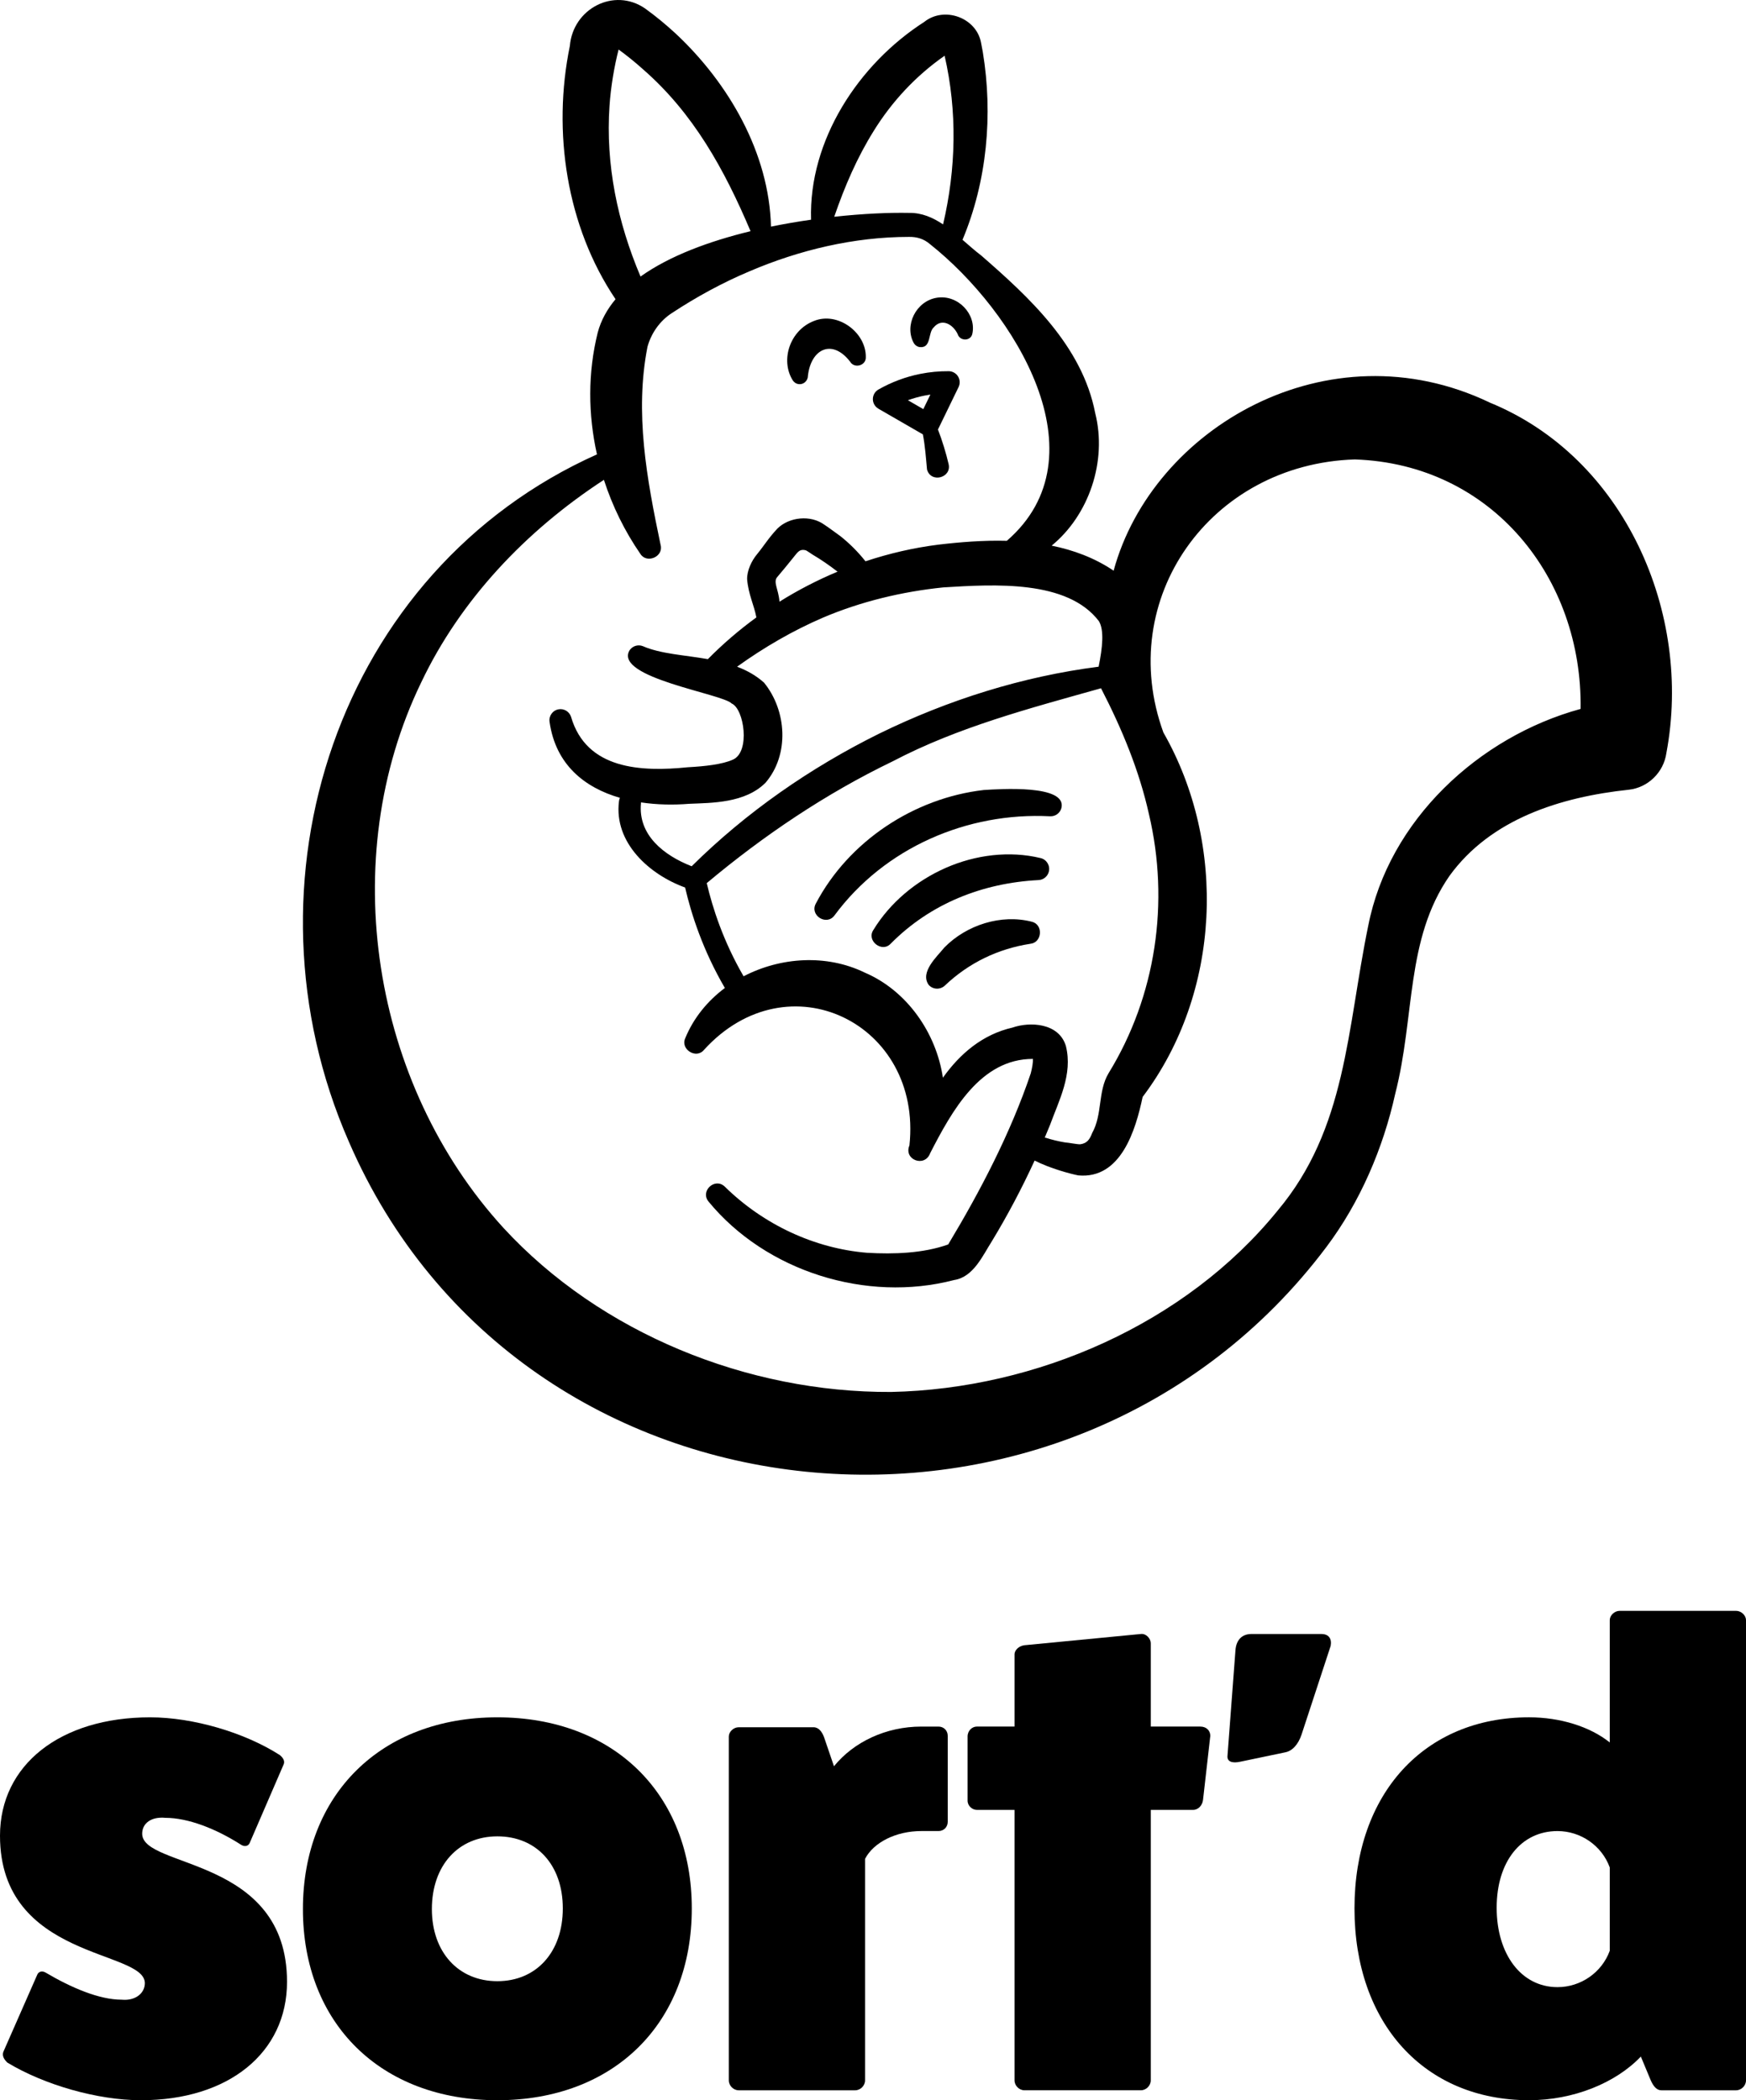 <?xml version="1.0" encoding="UTF-8"?>
<svg id="Layer_1" data-name="Layer 1" xmlns="http://www.w3.org/2000/svg" viewBox="0 0 1064.07 1280">
  <defs>
    <style>
      .cls-1 {
        fill: #000;
        stroke-width: 0px;
      }
    </style>
  </defs>
  <g>
    <path class="cls-1" d="M22.57,1203.82c.81-2.42,3.23-2.82,5.24-1.61,15.72,9.27,32.65,16.52,46.35,16.52,8.47.81,14.11-4.03,14.11-10.07C88.27,1188.11,0,1194.55,0,1118.78,0,1075.66,36.68,1046.64,91.49,1046.64c26.19,0,57.64,9.27,78.99,22.97,2.02,1.61,3.23,3.63,2.42,5.64l-20.56,47.56c-.81,2.42-3.22,2.82-5.24,1.61-15.72-10.07-32.65-16.52-46.35-16.52-8.46-.81-14.1,3.22-14.1,9.67,0,21.36,88.27,13.7,88.27,90.28,0,43.13-35.47,72.15-89.08,72.15-26.19,0-58.84-9.27-81.41-22.97-2.02-2.02-3.22-4.03-2.42-6.45l20.55-46.75Z"/>
    <path class="cls-1" d="M421.6,1163.12c0,70.13-47.56,116.88-118.5,116.88s-118.49-46.75-118.49-116.48,47.56-116.88,118.49-116.88,118.5,46.75,118.5,116.48ZM263.2,1163.52c0,26.2,16.12,43.93,39.9,43.93s39.9-17.73,39.9-44.34-16.12-43.93-39.9-43.93-39.9,17.73-39.9,44.34Z"/>
    <path class="cls-1" d="M571.94,1052.28c3.22,0,5.64,2.42,5.64,5.64v52.39c0,3.22-2.42,5.64-5.64,5.64h-10.48c-15.31,0-29.02,6.85-34.26,16.93v135.02c0,3.23-2.82,6.05-6.05,6.05h-70.94c-3.22,0-6.05-2.82-6.05-6.05v-209.58c0-2.82,2.83-5.64,6.05-5.64h45.54c3.23,0,5.24,2.82,6.45,6.05l6.05,17.73c12.09-14.91,31.84-24.18,53.2-24.18h10.48Z"/>
    <path class="cls-1" d="M731.55,1052.28c3.63,0,6.05,2.42,6.05,5.64l-4.44,39.09c-.4,3.22-2.82,6.04-6.05,6.04h-25.79v164.84c0,3.23-2.82,6.05-6.04,6.05h-70.94c-3.23,0-6.05-2.82-6.05-6.05v-164.84h-22.97c-2.82,0-5.64-2.42-5.64-5.64v-39.09c0-3.63,2.82-6.05,5.64-6.05h22.97v-43.93c0-2.82,2.82-5.24,6.05-5.64l70.94-6.85c3.22-.41,6.04,2.82,6.04,5.64v50.78h30.23Z"/>
    <path class="cls-1" d="M752.92,1005.93c.4-6.45,4.03-10.07,9.67-10.07h42.72c4.43,0,6.45,2.82,5.64,7.25l-17.73,54.01c-2.02,6.05-5.64,10.08-10.08,10.88l-27,5.64c-5.24,1.21-8.46,0-8.06-3.63l4.84-64.08Z"/>
    <path class="cls-1" d="M1058.02,981.75c3.23,0,6.05,2.82,6.05,5.64v280.51c0,3.23-2.82,6.05-6.05,6.05h-45.54c-2.82,0-4.84-2.42-6.45-6.05l-6.05-14.51c-15.32,16.12-41.11,26.6-68.11,26.6-63.68,0-106.4-46.75-106.4-116.88s42.72-116.48,106.4-116.48c18.94,0,37.08,5.64,49.17,15.32v-74.56c0-2.82,2.82-5.64,6.05-5.64h70.93ZM981.04,1138.13c-4.84-13.3-17.73-22.17-31.84-22.17-22.16,0-37.08,18.54-37.08,46.75s14.91,48.37,37.08,48.37c14.11,0,27-8.87,31.84-22.17v-50.78Z"/>
  </g>
  <g>
    <g>
      <path class="cls-1" d="M628,575.19c-19.83,3.05-37.55,11.62-52.12,25.43-2.82,2.71-7.36,2.55-9.94-.4-5.39-7.78,4.95-17.04,9.67-22.84,13.47-13.67,34.5-20.43,53.23-15.62,7.1,1.71,6.29,12.65-.85,13.43h0Z"/>
      <path class="cls-1" d="M632.91,536.37c-34.23,1.77-66.01,14.4-90.08,38.76-5.36,5.74-14.86-1.77-10.61-8.28,10.12-16.63,25.98-29.93,44.12-37.9,18.13-7.99,38.83-10.59,57.86-5.98,3.65.88,5.89,4.56,5.01,8.21-.73,3.01-3.35,5.06-6.29,5.19h0Z"/>
      <path class="cls-1" d="M640.05,497.5c-50.73-2.65-101.12,19.28-131.49,60.42-4.84,6.55-15.23-.02-11.38-7.2,19.95-38.02,59.91-64.4,102.45-69.25,9.38-.55,50.62-3.5,47.25,10.93-.81,3.16-3.71,5.23-6.84,5.09h0Z"/>
    </g>
    <g>
      <path class="cls-1" d="M907.76,245.27c-98.43-46.96-205.43,15.56-229.09,102.56-.11-.08-.21-.16-.32-.24-11.51-7.69-24.25-12.37-37.44-15.04,22.68-18.56,33.94-51.39,26.55-80.75-7.91-40.98-40.37-70.72-69.46-96.07-3.82-2.9-7.58-6.26-11.41-9.58,14.94-35.7,18.66-76.19,12.36-114.47-.12-.82-.98-5.06-1.09-5.76-2.92-15.28-22.48-22.24-34.57-12.58-40.11,25.76-70.48,72.18-69.01,120.56-8.01,1.14-16.21,2.54-24.42,4.22-1.07-44.74-25.69-87.41-58.15-117.73-6-5.47-11.31-9.97-18.68-15.3-18.88-12.89-43.85.17-45.74,22.89-10.76,52.24-2.06,110.04,27.84,154.38-5.11,6.1-8.86,12.85-10.85,20.29-6.1,24.52-5.9,50-.47,74.28-157.94,70.7-220.46,260.84-151.21,418.87,105.07,242.71,439.33,272.26,595.71,64.24,20.61-27.4,34.69-60.38,41.98-93.4,12.15-47.21,6.19-94.05,33.07-132.83,25.1-34.68,67.61-48.08,109.29-52.51,11.57-1.27,21.26-10.43,22.92-22.47,15.97-85.03-25.33-179.94-107.82-213.54ZM649.62,637.58c-4.29-14.36-22.17-14.93-32.51-11.33-18.35,4.19-32.07,15.96-42.48,30.58-4.02-27.22-21.79-53.05-47.69-64.1-23.33-11.34-51.32-9.41-73.77,2.28-12.36-21.28-18.96-41.81-22.45-56.79,34.76-29.11,72.52-54.56,113.35-74.24,39.98-20.97,83.97-32.41,126.93-44.51,12.87,24.91,23.34,50.36,29.18,76.63,12.72,53.67,4.34,110.97-24.59,158.01-6.62,11.03-3.62,25.03-10,36.44-1.5,4-3.18,6.27-7.23,6.84-1.59.13-7.17-1.01-9.3-1.13-4.11-.66-8.24-1.7-12.33-2.98,1.09-2.58,2.17-5.16,3.22-7.74,5.4-14.86,13.92-30.77,9.66-47.95ZM629.46,644.41s-.03-.06,0-.14c0,.04,0,.1,0,.14ZM669.73,378.63c3.26,5.38,2.19,16.14-.2,27.7-46.39,5.94-91.71,20.22-133.72,40.78-41.98,20.78-81.01,47.88-114.29,80.84-16.9-6.6-32.76-18.98-30.89-38.41.01-.17,0-.34,0-.51,9.75,1.46,19.83,1.63,29.44.85,13.77-.58,33.96-.37,46.44-12.8,14.71-17.14,12.97-44.04-.88-61.03-4.91-4.41-10.5-7.48-16.43-9.72,16.48-11.84,34.06-22.04,52.31-29.89,23.14-9.84,48.22-15.87,73.35-18.44,31.27-1.93,75.65-4.69,94.88,20.62ZM475.03,366.46c-.67-7.63-4.12-11.91-1.16-15,2.51-2.88,6.48-7.8,8.92-10.81,3.12-3.67,4.09-6.25,8.08-5.31.58.02,3.57,2.24,4.29,2.64,5.21,3.06,10.35,6.63,15.27,10.43-12.27,5.12-24.12,11.24-35.39,18.3,0-.08-.01-.17-.02-.25ZM575.06,31.23s0,0,0-.01c-.05-.21-.03-.15,0,.01ZM532.38,79.94c11.14-18.04,25.84-33.81,43.3-45.97,7.77,33.83,7.02,68.88-.94,102.79-6.28-4.21-13.04-7.16-20.77-7.01-12.05-.24-28,.44-45.56,2.36,6.42-18.72,14-36.17,23.98-52.18ZM371.47,64.45c.72-11.21,2.92-24.23,5.53-34.26,4.45,3.2,10.21,7.81,14.86,12.03,30.64,26.7,49.51,60.83,65.55,98.68-25.15,6.1-49.38,15.03-67.05,27.64-14.03-33.12-21.36-68.25-18.9-104.09ZM833.83,564.28c-13.01,63.23-13.18,123.51-55.18,173.51-56,69.09-147.13,108.7-235.55,110.55-87.53.49-177.21-35.81-236.29-100-80.01-87.47-102.39-224.61-50.05-332.57,23.69-49.83,63.39-92.1,111.28-123.32,5.2,16.05,12.68,31.34,22.25,45.17,3.9,6.1,14.2,1.66,12.32-5.43-8.53-40.64-15.87-80.69-8.01-120.85,2.29-8.27,7.5-15.77,14.82-20.51,14.94-9.84,30.76-18.49,47.32-25.47,30.4-13.01,63.79-20.98,97.19-20.98,4.84-.11,9.16,1.23,12.83,4.41,51.64,40.98,106.39,129.28,46.83,180.82-14.32-.38-28.59.78-41.89,2.36-15.05,1.9-29.87,5.35-44.25,10.12-4.52-5.71-9.72-10.92-15.4-15.41-2.14-1.49-7.6-5.62-9.75-6.94-8.27-6.02-21.29-4.72-28.5,2.38-5.62,6.01-7.81,9.99-12.49,15.73-3.18,3.81-6.13,9.84-5.99,15.25.85,9.47,4.18,15.45,5.64,23.19-10.52,7.66-20.42,16.16-29.56,25.43-14.34-2.51-28.84-3.18-39.63-7.91-2.95-1.17-6.42-.12-8.19,2.67-9.29,16.62,56.71,26.3,62.34,32.29,7.59,3.29,11.45,29.51.75,34.2-6.47,2.92-17.19,4.09-27.44,4.64-28.67,2.9-61.87,1.38-71.23-30.77-1.03-3.12-4.21-5.12-7.56-4.54-3.67.63-6.14,4.12-5.5,7.79,3.73,26.01,21.41,39.96,42.86,46.16-.3.67-.52,1.39-.58,2.16-3.14,25.33,18.67,44.69,40.31,52.5,3.71,16.08,10.81,38.25,24.23,61.23-10.54,7.87-19.07,18.22-24.14,30.59-3.13,6.76,6.68,12.98,11.43,7.11,51.22-56.29,133.17-16.12,125.19,58.24-3.69,8.83,9.4,13.67,12.65,4.71,13.26-25.76,30.66-57.48,62.61-57.42.07,2.27-.42,5.37-1.34,8.84-12.22,36.17-30.6,71.49-50.3,104.24-15.17,5.43-33.11,6.02-49.44,5.08-32.06-2.64-63.13-17.17-86.68-40.29-6.02-5.85-15.24,2.65-9.89,9.13,34.88,42.4,96.02,61.74,149.58,47.77,11.85-1.8,17.4-14.83,23.15-23.82,9.57-15.79,18.23-32.22,25.95-49,9.38,4.8,22.15,8.21,26.67,9.05,25.95,2.33,34.9-27.65,39.16-47.83,47.89-63.46,51.44-154.2,12.65-222.1-29.57-81.37,28.43-163.63,116.66-166.43,83.7,2.82,138.82,72.5,137.59,152.06-62.09,16.97-116.89,67.87-129.42,132.19Z"/>
      <path class="cls-1" d="M535.32,249.09l26.91,15.53c.06.04.14.05.2.08,1.35,7.05,1.89,14.6,2.52,21.42,2.32,8.57,15.35,5.09,13.11-3.49-1.42-6.15-3.86-14.27-6.44-20.86,0-.02.02-.03.03-.05l12.54-25.82c1.01-2.08.88-4.53-.34-6.49-1.22-1.96-3.36-3.16-5.67-3.18-5.82-.04-11.65.51-17.33,1.64-8.92,1.78-17.49,4.98-25.49,9.52-2.1,1.19-3.4,3.42-3.41,5.83s1.28,4.65,3.37,5.85ZM563.5,241.09c1.16-.23,2.34-.44,3.51-.61l-4.31,8.87-9.4-5.43c3.33-1.2,6.73-2.14,10.2-2.83Z"/>
      <path class="cls-1" d="M560.51,211.54c7.25.8,4.89-8.9,8.58-12.06,4.82-5.75,11.64-1.93,14.56,4.17,1.28,4.33,7.91,4.41,8.91-.17,2.63-11.85-8.68-24.05-21.51-22.04-12.86,2-20.09,16.98-14.14,27.67.73,1.26,2.03,2.21,3.59,2.44Z"/>
      <path class="cls-1" d="M486.85,234.12c3.04.33,5.53-2.15,5.53-5.14,1.86-16.35,14.75-22.71,25.69-8.57,2.52,4.37,9.77,2.47,9.58-2.69.31-14.97-17.05-28.08-31.71-22.06-14.49,5.62-20.54,23.74-12.83,36.12.79,1.26,2.14,2.18,3.73,2.34Z"/>
    </g>
  </g>
</svg>